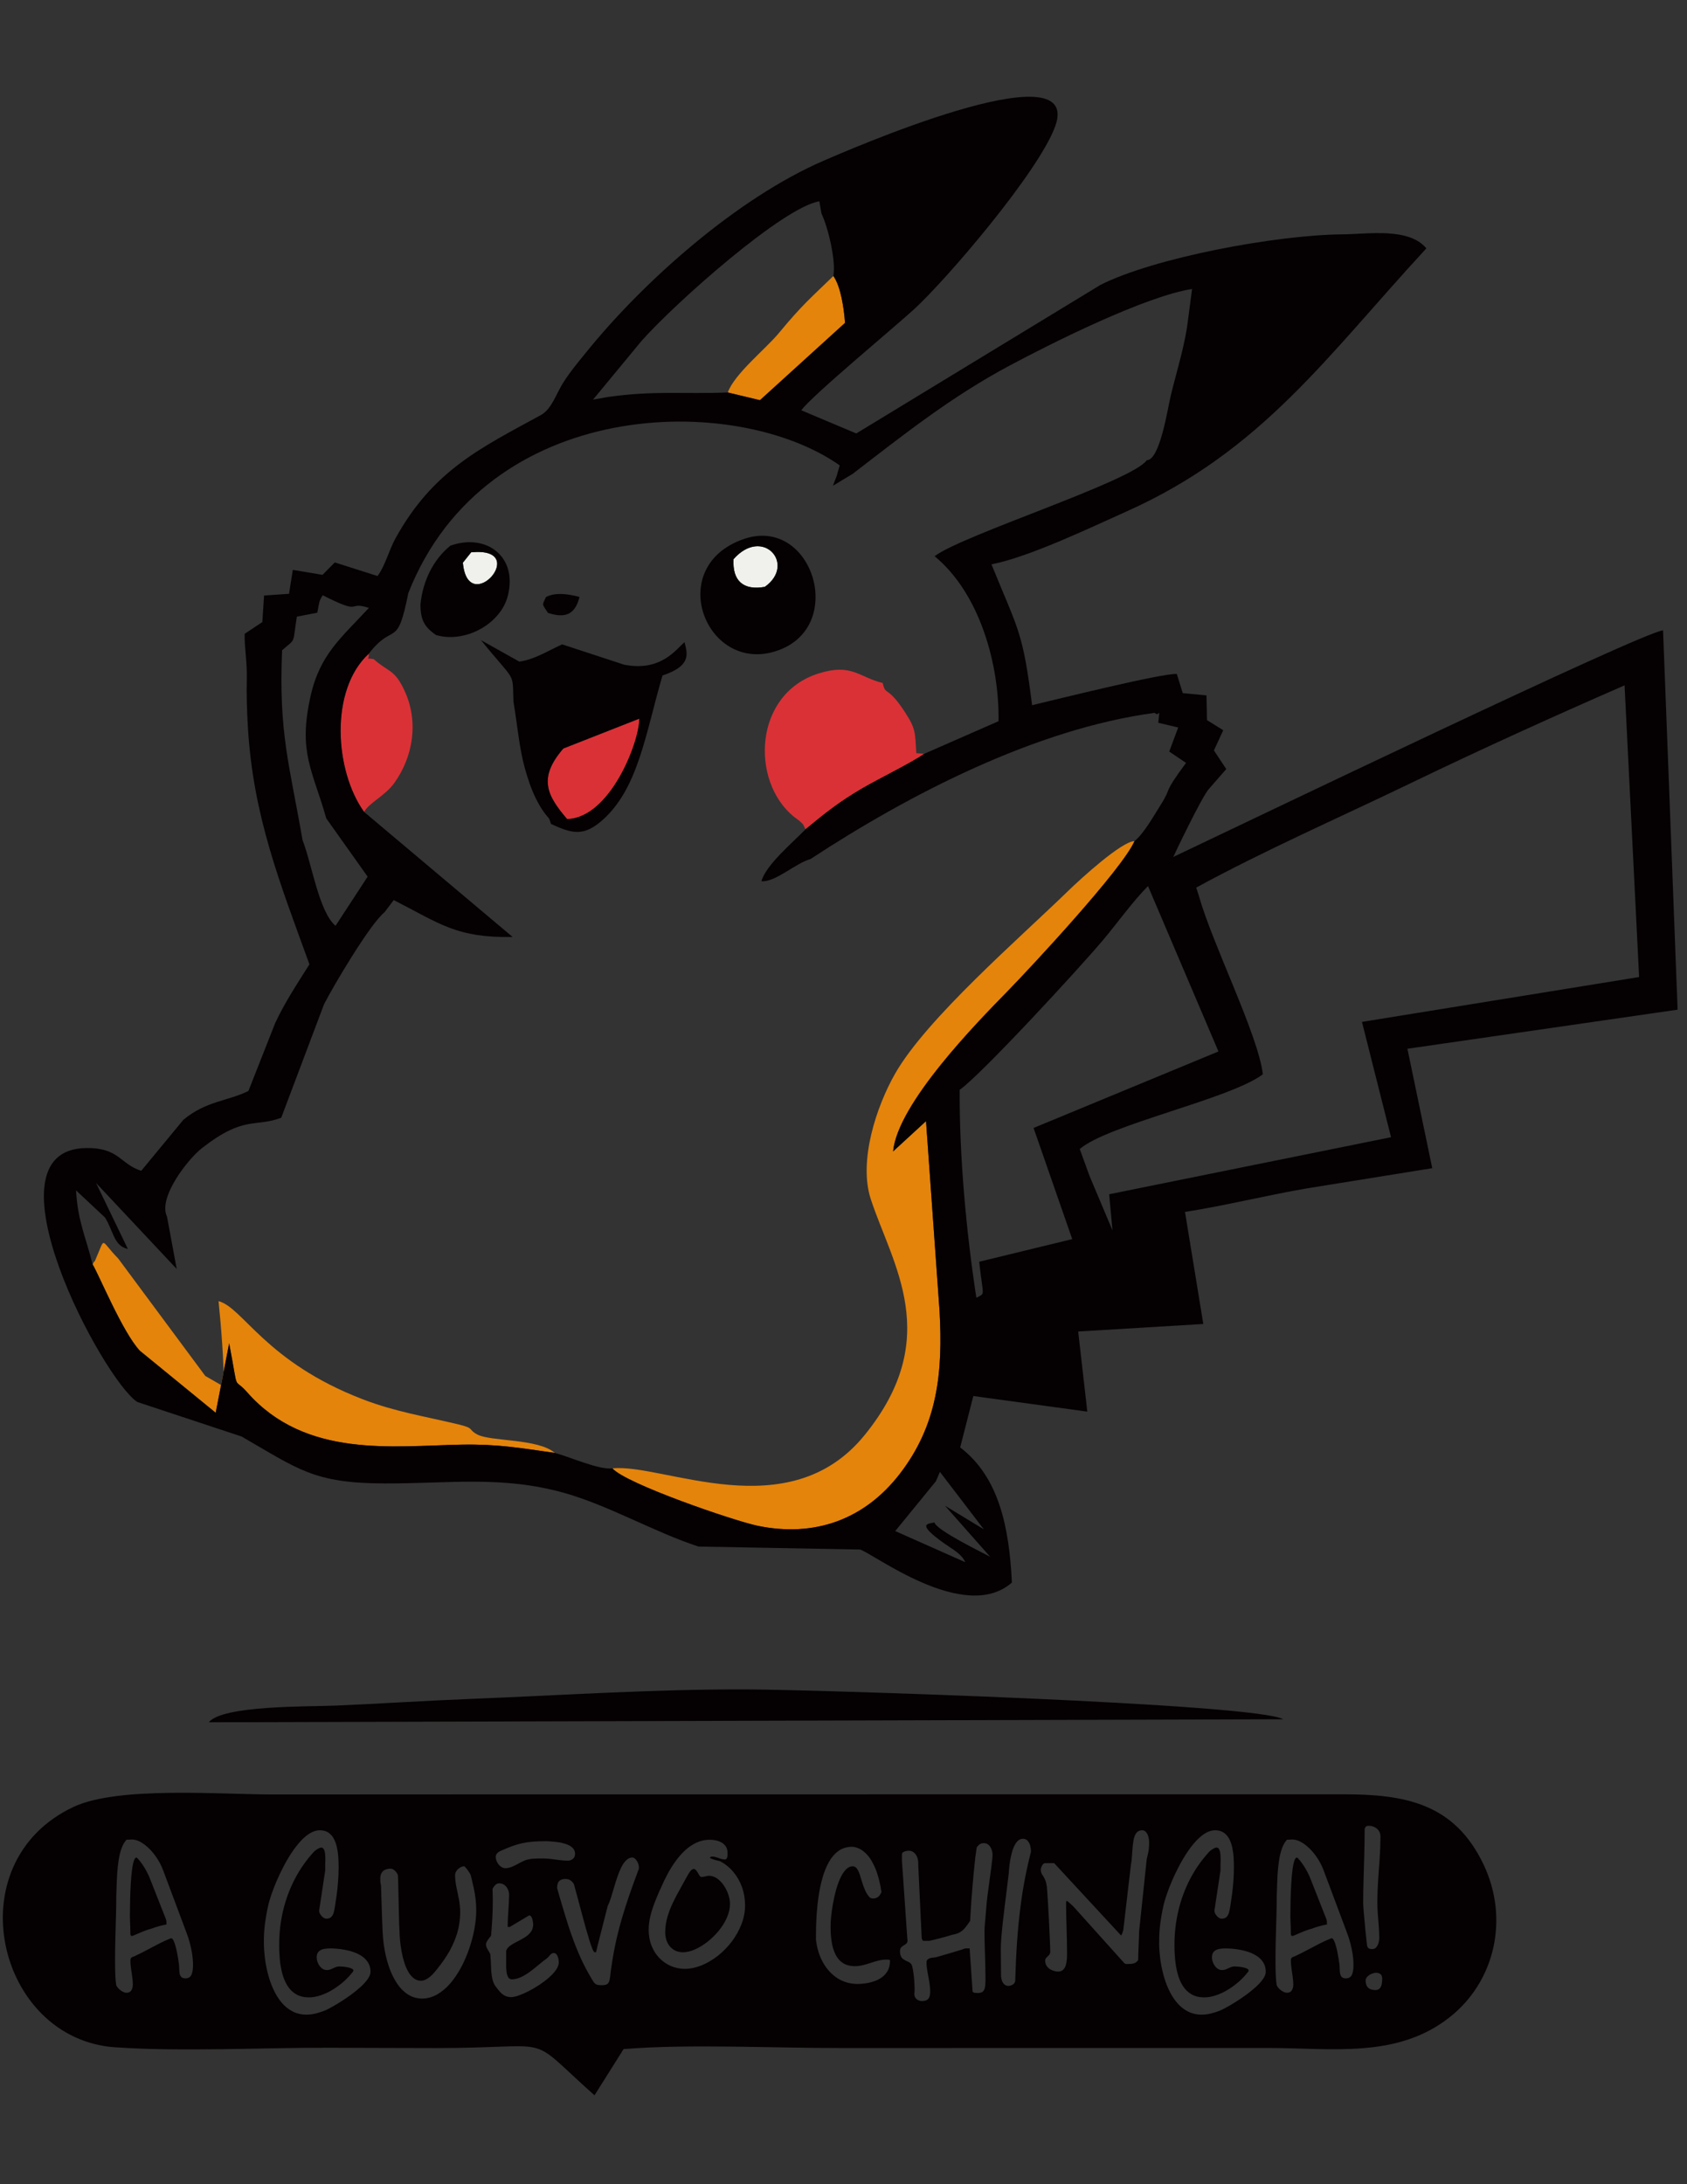 <?xml version="1.0" encoding="UTF-8"?>
<!DOCTYPE svg PUBLIC "-//W3C//DTD SVG 1.1//EN" "http://www.w3.org/Graphics/SVG/1.1/DTD/svg11.dtd">
<!-- Creator: CorelDRAW -->
<svg xmlns="http://www.w3.org/2000/svg" xml:space="preserve" width="215.9mm" height="279.4mm" style="shape-rendering:geometricPrecision; text-rendering:geometricPrecision; image-rendering:optimizeQuality; fill-rule:evenodd; clip-rule:evenodd"
viewBox="0 0 215.9 279.4"
 xmlns:xlink="http://www.w3.org/1999/xlink">
 <rect x="0" y="0" width="215.9" height="279.4" fill="#333333" stroke="none"/>
 <defs>
  <style type="text/css">
   <![CDATA[
    .fil3 {fill:#050102}
    .fil2 {fill:#DA3136}
    .fil1 {fill:#E4840B}
    .fil0 {fill:#F0F1EC}
   ]]>
  </style>
 </defs>
 <g id="Capa_x0020_1">
  <path id="_390564512" class="fil0" d="M93.878 71.527c-0.17,2.775 1.258,4.036 4.007,3.541 4.053,-2.885 -0.269,-7.773 -4.007,-3.541z"/>
  <path id="_602346008" class="fil0" d="M59.237 71.98c0.656,7.196 8.828,-2.081 1.063,-1.329l-1.063 1.329z"/>
  <path id="_394061264" class="fil1" d="M78.373 187.833c1.69,1.961 15.571,6.725 18.61,7.351 7.238,1.492 13.635,-0.769 18.18,-6.661 4.817,-6.245 5.527,-12.956 5.077,-20.844l-1.73 -24.262 -4.214 3.871c0.591,-6.135 10.689,-16.438 14.602,-20.438 3.141,-3.212 14.823,-15.781 16.291,-19.256 -1.641,0.031 -6.875,4.804 -8.483,6.367 -6.211,6.037 -18.132,16.339 -22.149,23.374 -2.403,4.209 -4.714,11.193 -3.112,16.07 2.752,8.378 9.349,17.695 -0.799,30.178 -9.738,11.978 -25.834,3.557 -32.272,4.252z"/>
  <path id="_394049648" class="fil1" d="M11.85 161.748c0.809,1.306 3.828,8.674 6.051,11.046l9.701 7.929 1.724 -8.888c1.282,6.751 0.416,4.123 2.306,6.27 7.475,8.492 18.696,6.846 27.456,6.694 4.66,-0.081 7.457,0.425 11.923,1.061 -2.119,-1.865 -8.257,-1.446 -9.937,-2.365 -1.26,-0.689 -0.26,-0.774 -2.441,-1.296 -4.209,-1.008 -8.049,-1.607 -12.161,-3.185 -12.49,-4.792 -15.357,-11.746 -18.502,-12.573 0.326,3.216 0.699,7.744 0.659,10.926l-2.359 -1.359 -11.142 -15.019c-2.351,-2.386 -1.581,-2.901 -2.863,0.038 -0.042,0.096 -0.164,0.423 -0.197,0.358 -0.034,-0.068 -0.136,0.249 -0.219,0.363z"/>
  <path id="_394831680" class="fil1" d="M93.139 50.205l4.12 0.988 10.887 -9.89c-0.138,-1.877 -0.536,-4.637 -1.49,-5.999 -2.83,2.737 -4.062,3.766 -6.941,7.258 -1.707,2.07 -5.713,5.245 -6.575,7.644z"/>
  <path id="_394050920" class="fil2" d="M103.086 106.083c2.485,-2.058 4.332,-3.529 7.251,-5.233 2.165,-1.263 6.31,-3.275 7.936,-4.422l-1.007 -0.087c-0.165,-2.658 -0.038,-3.087 -1.487,-5.297 -2.293,-3.496 -2.42,-1.93 -2.813,-3.677 -3.063,-0.748 -3.957,-2.553 -8.193,-1.224 -8.32,2.609 -8.757,13.748 -3.204,18.307 0.083,0.068 0.684,0.503 0.705,0.523 0.717,0.695 0.333,0.174 0.812,1.11z"/>
  <path id="_394815024" class="fil2" d="M46.595 103.869c0.62,-1.174 2.661,-2.045 3.848,-3.687 2.45,-3.39 3.149,-7.878 1.346,-11.792 -1.296,-2.812 -2.039,-2.363 -3.963,-4.073 -1.219,-0.257 -0.565,0.373 -0.64,-0.69 -5.043,4.652 -4.352,15.002 -0.591,20.241z"/>
  <path id="_394831512" class="fil2" d="M72.574 104.772c5.483,-0.126 9.252,-9.819 9.241,-12.843l-9.716 3.818c-3.332,3.838 -2.027,6.075 0.475,9.025z"/>
  <path id="_389379856" class="fil3" d="M79.805 262.116c8.501,-0.684 19.038,-0.116 27.758,-0.136l54.688 -0.005c8.164,-0.013 16.514,1.398 23.27,-3.928 5.898,-4.65 7.571,-12.691 4.38,-19.462 -3.747,-7.951 -10.141,-9.073 -18.12,-9.059l-109.376 0.008c-9.114,0.009 -18.229,0.003 -27.344,0.013 -6.822,0.007 -19.927,-1.096 -25.65,1.591 -15.171,7.123 -9.814,29.723 5.34,30.751 8.582,0.582 18.605,0.036 27.352,0.057 4.557,0.011 9.116,0.036 13.672,0.04 15.934,0.015 11.166,-2.09 20.308,6.043l3.721 -5.911zm-64.925 -8.142c0.099,0.177 0.218,0.338 0.369,0.478 0.151,0.14 0.306,0.249 0.478,0.333 0.171,0.083 0.332,0.125 0.493,0.125 0.281,-0.01 0.478,-0.114 0.603,-0.322 0.119,-0.208 0.182,-0.462 0.177,-0.769 -0.005,-0.332 -0.031,-0.665 -0.083,-0.992 -0.047,-0.332 -0.099,-0.665 -0.145,-1.008 -0.052,-0.338 -0.078,-0.691 -0.083,-1.054 0.005,-0.15 0.036,-0.26 0.099,-0.317 0.062,-0.062 0.14,-0.109 0.229,-0.135 0.094,-0.026 0.177,-0.062 0.265,-0.109 0.556,-0.26 1.075,-0.519 1.564,-0.784 0.488,-0.26 0.977,-0.519 1.465,-0.769 0.494,-0.255 1.018,-0.493 1.584,-0.722 0.104,0.005 0.208,0.099 0.296,0.275 0.093,0.176 0.182,0.405 0.255,0.68 0.078,0.276 0.15,0.566 0.208,0.868 0.062,0.306 0.109,0.587 0.151,0.847 0.041,0.26 0.067,0.457 0.088,0.603 0.026,0.208 0.042,0.416 0.041,0.634 0.005,0.218 0.021,0.421 0.052,0.603 0.031,0.187 0.104,0.338 0.213,0.457 0.114,0.115 0.291,0.172 0.535,0.177 0.379,-0.005 0.639,-0.166 0.774,-0.478 0.135,-0.317 0.203,-0.748 0.192,-1.299 -0,-0.452 -0.042,-0.914 -0.114,-1.392 -0.078,-0.483 -0.182,-0.961 -0.312,-1.434 -0.13,-0.473 -0.28,-0.919 -0.447,-1.351l-2.93 -7.823c-0.213,-0.571 -0.483,-1.101 -0.8,-1.585 -0.317,-0.483 -0.66,-0.904 -1.028,-1.262 -0.374,-0.358 -0.743,-0.639 -1.117,-0.842 -0.374,-0.197 -0.722,-0.296 -1.044,-0.301 -0.088,0 -0.203,0.005 -0.348,0.016 -0.145,0.01 -0.265,0.015 -0.369,0.015 -0.265,0.286 -0.478,0.66 -0.644,1.122 -0.161,0.457 -0.286,0.966 -0.369,1.517 -0.083,0.556 -0.145,1.117 -0.182,1.683 -0.036,0.566 -0.057,1.107 -0.073,1.61 -0.01,0.504 -0.026,0.935 -0.042,1.299 0,0.712 -0.01,1.387 -0.026,2.026 -0.016,0.644 -0.031,1.278 -0.052,1.906 -0.021,0.628 -0.036,1.278 -0.052,1.953 -0.016,0.675 -0.026,1.403 -0.026,2.187 0,0.348 0,0.717 0.005,1.107 0.005,0.39 0.021,0.779 0.042,1.163 0.021,0.384 0.057,0.738 0.109,1.065zm1.808 -6.514c0,-0.286 -0.005,-0.582 -0.016,-0.883 -0.011,-0.301 -0.021,-0.582 -0.031,-0.841 -0.01,-0.26 -0.015,-0.462 -0.015,-0.613 0,-0.68 0.01,-1.382 0.026,-2.109 0.016,-0.722 0.047,-1.418 0.088,-2.088 0.036,-0.665 0.093,-1.262 0.161,-1.782 0.068,-0.519 0.156,-0.914 0.26,-1.19 0.104,-0.275 0.223,-0.379 0.369,-0.312 0.229,0.234 0.457,0.509 0.675,0.826 0.218,0.317 0.416,0.644 0.592,0.987 0.182,0.348 0.333,0.675 0.447,0.992l1.964 4.987c0.057,0.145 0.088,0.27 0.094,0.374 0.005,0.099 0.005,0.224 0,0.374 -0.296,0.047 -0.613,0.114 -0.94,0.208 -0.333,0.088 -0.66,0.197 -0.992,0.322 -0.229,0.057 -0.478,0.135 -0.748,0.239 -0.27,0.099 -0.525,0.203 -0.774,0.312 -0.249,0.104 -0.457,0.197 -0.629,0.27 -0.171,0.073 -0.275,0.109 -0.312,0.114 -0.036,0.005 -0.072,-0.005 -0.119,-0.026 -0.047,-0.016 -0.078,-0.073 -0.099,-0.161zm17.08 1.091c0.005,0.613 0.052,1.262 0.135,1.943 0.088,0.686 0.218,1.371 0.4,2.052 0.177,0.686 0.41,1.335 0.696,1.953 0.286,0.618 0.628,1.169 1.028,1.652 0.4,0.478 0.868,0.862 1.397,1.138 0.53,0.281 1.127,0.421 1.797,0.426 0.41,-0.005 0.826,-0.057 1.247,-0.166 0.426,-0.109 0.842,-0.249 1.247,-0.426 0.182,-0.078 0.447,-0.218 0.789,-0.41 0.343,-0.187 0.733,-0.421 1.158,-0.691 0.431,-0.27 0.862,-0.572 1.299,-0.888 0.442,-0.322 0.842,-0.654 1.215,-0.992 0.369,-0.338 0.665,-0.67 0.894,-0.997 0.224,-0.327 0.343,-0.634 0.348,-0.914 -0.005,-0.447 -0.104,-0.831 -0.296,-1.153 -0.192,-0.322 -0.447,-0.592 -0.763,-0.816 -0.322,-0.218 -0.67,-0.395 -1.055,-0.535 -0.379,-0.135 -0.764,-0.239 -1.148,-0.307 -0.379,-0.073 -0.738,-0.119 -1.06,-0.145 -0.322,-0.026 -0.587,-0.036 -0.79,-0.036 -0.275,-0.005 -0.551,0.016 -0.821,0.062 -0.27,0.047 -0.493,0.151 -0.675,0.312 -0.182,0.161 -0.276,0.41 -0.281,0.748 0,0.265 0.062,0.525 0.172,0.774 0.114,0.249 0.265,0.457 0.457,0.624 0.192,0.161 0.41,0.249 0.649,0.254 0.208,-0.005 0.395,-0.047 0.566,-0.119 0.171,-0.078 0.343,-0.151 0.509,-0.229 0.171,-0.073 0.348,-0.114 0.545,-0.119 0.104,0 0.26,0.011 0.473,0.026 0.208,0.021 0.426,0.052 0.649,0.099 0.223,0.047 0.4,0.109 0.535,0.192 0.135,0.078 0.171,0.182 0.119,0.306 -0.338,0.447 -0.732,0.873 -1.174,1.273 -0.447,0.395 -0.925,0.753 -1.429,1.06 -0.504,0.312 -1.023,0.556 -1.543,0.732 -0.525,0.177 -1.034,0.265 -1.527,0.27 -0.644,-0.005 -1.195,-0.14 -1.642,-0.405 -0.447,-0.265 -0.81,-0.623 -1.096,-1.075 -0.286,-0.457 -0.504,-0.972 -0.66,-1.548 -0.156,-0.577 -0.26,-1.184 -0.322,-1.818 -0.057,-0.634 -0.088,-1.262 -0.083,-1.886 0,-1.512 0.171,-2.977 0.509,-4.395 0.338,-1.418 0.836,-2.758 1.496,-4.021 0.655,-1.262 1.465,-2.415 2.421,-3.459 0.078,-0.078 0.171,-0.156 0.286,-0.244 0.114,-0.083 0.234,-0.156 0.353,-0.218 0.125,-0.062 0.229,-0.093 0.327,-0.099 0.161,0.01 0.281,0.104 0.353,0.286 0.078,0.182 0.125,0.4 0.14,0.654 0.021,0.26 0.026,0.509 0.021,0.743 -0.011,0.234 -0.016,0.41 -0.016,0.53l0 0.717 -0.748 4.955c0,0.005 -0.005,0.026 -0.016,0.068 -0.01,0.047 -0.016,0.083 -0.016,0.119 0.005,0.161 0.057,0.317 0.151,0.473 0.099,0.156 0.218,0.291 0.364,0.395 0.14,0.104 0.281,0.156 0.421,0.161 0.275,-0.005 0.488,-0.083 0.628,-0.229 0.146,-0.151 0.249,-0.343 0.312,-0.582 0.062,-0.234 0.114,-0.483 0.151,-0.748 0.083,-0.525 0.161,-1.055 0.234,-1.585 0.067,-0.53 0.125,-1.08 0.166,-1.652 0.047,-0.566 0.068,-1.174 0.068,-1.813 0,-0.385 -0.011,-0.79 -0.036,-1.221 -0.026,-0.426 -0.083,-0.847 -0.172,-1.257 -0.088,-0.41 -0.218,-0.784 -0.389,-1.117 -0.177,-0.338 -0.41,-0.603 -0.701,-0.805 -0.296,-0.197 -0.66,-0.301 -1.101,-0.306 -0.431,0.005 -0.852,0.135 -1.278,0.395 -0.421,0.255 -0.831,0.608 -1.231,1.049 -0.4,0.442 -0.784,0.94 -1.148,1.501 -0.369,0.556 -0.706,1.143 -1.023,1.756 -0.317,0.608 -0.603,1.21 -0.857,1.802 -0.255,0.597 -0.468,1.148 -0.644,1.662 -0.177,0.509 -0.306,0.945 -0.395,1.309 -0.192,0.81 -0.338,1.636 -0.447,2.467 -0.109,0.831 -0.156,1.662 -0.145,2.488zm14.992 -7.356c0.005,0.156 0.01,0.39 0.021,0.701 0.01,0.312 0.021,0.67 0.036,1.075 0.01,0.405 0.026,0.826 0.041,1.262 0.016,0.436 0.026,0.857 0.042,1.262 0.016,0.405 0.031,0.764 0.042,1.075 0.016,0.312 0.026,0.545 0.036,0.701 0.036,0.743 0.125,1.506 0.27,2.286 0.145,0.779 0.348,1.532 0.608,2.254 0.265,0.722 0.592,1.377 0.982,1.953 0.39,0.577 0.847,1.034 1.377,1.371 0.53,0.338 1.133,0.514 1.813,0.519 0.68,-0.005 1.325,-0.187 1.932,-0.535 0.603,-0.348 1.164,-0.821 1.678,-1.418 0.514,-0.603 0.971,-1.288 1.382,-2.052 0.405,-0.764 0.753,-1.569 1.039,-2.416 0.291,-0.841 0.509,-1.678 0.66,-2.509 0.15,-0.836 0.229,-1.621 0.229,-2.353 0,-0.525 -0.031,-1.018 -0.088,-1.486 -0.057,-0.468 -0.135,-0.94 -0.239,-1.413 -0.104,-0.473 -0.224,-0.982 -0.358,-1.527 -0.005,-0.057 -0.052,-0.171 -0.151,-0.327 -0.094,-0.161 -0.203,-0.327 -0.333,-0.499 -0.13,-0.166 -0.249,-0.301 -0.358,-0.39 -0.182,0.005 -0.363,0.057 -0.54,0.166 -0.182,0.109 -0.333,0.249 -0.457,0.426 -0.119,0.171 -0.182,0.358 -0.187,0.561 0.011,0.504 0.062,1.002 0.172,1.496 0.104,0.493 0.208,1.003 0.312,1.527 0.109,0.525 0.161,1.086 0.171,1.683 -0.01,1.07 -0.166,2.057 -0.473,2.977 -0.306,0.914 -0.712,1.771 -1.216,2.566 -0.509,0.795 -1.065,1.543 -1.678,2.249 -0.145,0.171 -0.312,0.327 -0.488,0.478 -0.182,0.151 -0.374,0.275 -0.571,0.374 -0.197,0.093 -0.395,0.14 -0.592,0.145 -0.353,-0.005 -0.665,-0.114 -0.935,-0.333 -0.275,-0.213 -0.509,-0.499 -0.712,-0.862 -0.203,-0.364 -0.369,-0.769 -0.509,-1.216 -0.135,-0.447 -0.249,-0.909 -0.333,-1.382 -0.083,-0.473 -0.145,-0.925 -0.187,-1.356 -0.042,-0.431 -0.062,-0.815 -0.068,-1.148 -0.016,-0.218 -0.031,-0.535 -0.047,-0.961 -0.01,-0.426 -0.026,-0.909 -0.036,-1.449 -0.016,-0.54 -0.026,-1.086 -0.036,-1.642 -0.01,-0.555 -0.026,-1.07 -0.036,-1.548 -0.011,-0.478 -0.021,-0.868 -0.031,-1.169 -0.01,-0.301 -0.021,-0.462 -0.031,-0.493 -0.099,-0.208 -0.229,-0.39 -0.395,-0.54 -0.161,-0.151 -0.332,-0.234 -0.509,-0.239 -0.234,0 -0.452,0.031 -0.655,0.109 -0.203,0.073 -0.364,0.203 -0.488,0.384 -0.13,0.182 -0.192,0.431 -0.197,0.753 0,0.166 0,0.312 0.01,0.442 0.01,0.13 0.036,0.281 0.083,0.462zm13.994 8.82c0.042,0.545 0.073,1.075 0.088,1.59 0.016,0.514 0.062,0.987 0.145,1.423 0.078,0.441 0.244,0.816 0.483,1.132 0.203,0.27 0.395,0.504 0.577,0.701 0.182,0.192 0.385,0.343 0.603,0.447 0.213,0.109 0.478,0.161 0.784,0.161 0.244,-0.005 0.561,-0.073 0.951,-0.208 0.384,-0.135 0.805,-0.317 1.262,-0.551 0.457,-0.234 0.909,-0.499 1.366,-0.8 0.452,-0.301 0.868,-0.613 1.242,-0.945 0.379,-0.327 0.68,-0.66 0.909,-0.987 0.223,-0.333 0.343,-0.639 0.348,-0.935 0,-0.161 -0.021,-0.338 -0.057,-0.525 -0.042,-0.187 -0.109,-0.343 -0.208,-0.478 -0.094,-0.135 -0.224,-0.208 -0.39,-0.213 -0.125,0.005 -0.234,0.052 -0.333,0.135 -0.099,0.088 -0.192,0.187 -0.281,0.301 -0.094,0.109 -0.187,0.203 -0.291,0.281 -0.281,0.197 -0.592,0.436 -0.935,0.727 -0.343,0.296 -0.712,0.587 -1.096,0.878 -0.384,0.291 -0.779,0.535 -1.19,0.738 -0.41,0.197 -0.821,0.296 -1.236,0.306 -0.213,-0.01 -0.374,-0.109 -0.478,-0.301 -0.104,-0.197 -0.166,-0.436 -0.197,-0.717 -0.031,-0.281 -0.047,-0.55 -0.041,-0.821l-0 -1.808c0.078,-0.244 0.239,-0.457 0.493,-0.639 0.249,-0.182 0.54,-0.353 0.873,-0.519 0.332,-0.161 0.655,-0.343 0.977,-0.535 0.317,-0.192 0.582,-0.421 0.79,-0.686 0.213,-0.27 0.317,-0.598 0.327,-0.987 0,-0.057 -0.011,-0.151 -0.026,-0.27 -0.016,-0.125 -0.042,-0.255 -0.078,-0.39 -0.036,-0.135 -0.088,-0.249 -0.145,-0.343 -0.062,-0.099 -0.135,-0.145 -0.218,-0.151 -0.016,0 -0.036,0 -0.062,0.005 -0.026,0 -0.047,0.01 -0.062,0.026l-2.4 1.434 -0.281 0c0.01,-0.701 0.042,-1.397 0.093,-2.083 0.057,-0.686 0.088,-1.361 0.094,-2.031 0,-0.254 -0.057,-0.493 -0.166,-0.712 -0.104,-0.223 -0.249,-0.4 -0.436,-0.54 -0.187,-0.135 -0.405,-0.208 -0.644,-0.213 -0.197,0.005 -0.364,0.068 -0.494,0.192 -0.135,0.125 -0.26,0.286 -0.379,0.493 0,0.249 0.005,0.499 0.016,0.748 0.011,0.249 0.016,0.499 0.016,0.748 0,0.764 -0.021,1.527 -0.062,2.28 -0.042,0.758 -0.093,1.506 -0.156,2.239 -0.036,0.057 -0.109,0.145 -0.213,0.27 -0.104,0.125 -0.198,0.265 -0.291,0.415 -0.094,0.151 -0.146,0.296 -0.151,0.436 0.005,0.156 0.042,0.301 0.109,0.442 0.073,0.14 0.151,0.28 0.239,0.415 0.083,0.135 0.156,0.275 0.213,0.421zm0.686 -12.467c0.015,0.244 0.078,0.473 0.197,0.691 0.12,0.218 0.27,0.395 0.457,0.53 0.182,0.14 0.379,0.208 0.592,0.213 0.281,-0.005 0.572,-0.078 0.873,-0.203 0.296,-0.13 0.587,-0.275 0.873,-0.436 0.291,-0.156 0.561,-0.291 0.81,-0.39 0.332,-0.104 0.675,-0.166 1.034,-0.192 0.358,-0.021 0.707,-0.031 1.054,-0.026l0.218 0c0.343,0.005 0.691,0.026 1.039,0.073 0.348,0.046 0.696,0.088 1.049,0.135 0.353,0.047 0.706,0.068 1.06,0.073 0.151,0 0.291,-0.036 0.426,-0.104 0.14,-0.068 0.255,-0.161 0.343,-0.291 0.088,-0.13 0.13,-0.291 0.135,-0.478 -0.01,-0.322 -0.119,-0.582 -0.338,-0.784 -0.218,-0.203 -0.488,-0.358 -0.821,-0.468 -0.327,-0.109 -0.67,-0.192 -1.018,-0.239 -0.348,-0.047 -0.654,-0.078 -0.924,-0.093 -0.27,-0.016 -0.452,-0.026 -0.545,-0.036 -0.654,0 -1.236,0.021 -1.735,0.057 -0.504,0.042 -0.966,0.109 -1.397,0.203 -0.431,0.094 -0.862,0.224 -1.304,0.384 -0.436,0.161 -0.925,0.364 -1.455,0.603 -0.161,0.062 -0.306,0.156 -0.426,0.286 -0.125,0.125 -0.192,0.291 -0.197,0.494zm7.854 3.958l0.281 0.997c0.379,1.309 0.764,2.577 1.153,3.802 0.395,1.226 0.836,2.416 1.33,3.574 0.494,1.164 1.075,2.296 1.756,3.408 0.119,0.213 0.239,0.369 0.353,0.462 0.114,0.093 0.239,0.145 0.385,0.166 0.145,0.021 0.327,0.031 0.54,0.026 0.26,0 0.457,-0.042 0.592,-0.125 0.13,-0.083 0.229,-0.208 0.281,-0.369 0.052,-0.161 0.093,-0.364 0.119,-0.597 0.021,-0.234 0.057,-0.504 0.099,-0.81 0.104,-0.769 0.223,-1.517 0.358,-2.249 0.13,-0.733 0.286,-1.47 0.468,-2.218 0.177,-0.748 0.39,-1.532 0.634,-2.353 0.244,-0.821 0.525,-1.709 0.847,-2.655 0.327,-0.945 0.701,-1.984 1.122,-3.117l0 -0.031c0.062,-0.12 0.104,-0.213 0.125,-0.281 0.021,-0.073 0.031,-0.166 0.031,-0.281 0,-0.161 -0.042,-0.338 -0.12,-0.53 -0.078,-0.192 -0.182,-0.358 -0.312,-0.498 -0.125,-0.141 -0.265,-0.213 -0.41,-0.218 -0.296,0.005 -0.561,0.125 -0.795,0.364 -0.239,0.234 -0.447,0.545 -0.639,0.93 -0.187,0.389 -0.358,0.815 -0.514,1.278 -0.156,0.462 -0.301,0.925 -0.431,1.392 -0.135,0.462 -0.265,0.888 -0.39,1.273 -0.125,0.39 -0.249,0.701 -0.379,0.935 -0.047,0.187 -0.119,0.483 -0.223,0.878 -0.099,0.4 -0.213,0.847 -0.343,1.345 -0.13,0.504 -0.26,1.003 -0.384,1.506 -0.13,0.499 -0.239,0.946 -0.338,1.345 -0.099,0.395 -0.166,0.691 -0.208,0.878l-0.187 0c-0.068,-0.005 -0.161,-0.145 -0.27,-0.41 -0.114,-0.27 -0.244,-0.639 -0.39,-1.107 -0.145,-0.462 -0.301,-0.992 -0.468,-1.584 -0.166,-0.592 -0.332,-1.216 -0.509,-1.865 -0.176,-0.655 -0.348,-1.304 -0.519,-1.948 -0.171,-0.639 -0.338,-1.247 -0.493,-1.813 -0.14,-0.218 -0.296,-0.385 -0.473,-0.493 -0.182,-0.109 -0.384,-0.161 -0.618,-0.161 -0.301,-0.01 -0.556,0.073 -0.753,0.239 -0.198,0.166 -0.301,0.473 -0.307,0.914zm11.719 5.361c0.005,0.748 0.13,1.429 0.374,2.042 0.244,0.608 0.582,1.132 1.008,1.574 0.431,0.436 0.919,0.774 1.47,1.013 0.556,0.234 1.143,0.353 1.761,0.358 0.722,-0.005 1.449,-0.156 2.182,-0.457 0.727,-0.296 1.423,-0.712 2.088,-1.236 0.66,-0.525 1.252,-1.132 1.771,-1.823 0.519,-0.686 0.93,-1.418 1.226,-2.202 0.301,-0.779 0.457,-1.574 0.462,-2.384 -0.005,-0.836 -0.135,-1.621 -0.395,-2.348 -0.26,-0.732 -0.634,-1.382 -1.112,-1.953 -0.478,-0.566 -1.044,-1.023 -1.704,-1.371 -0.042,-0.011 -0.13,-0.026 -0.26,-0.062 -0.13,-0.031 -0.275,-0.068 -0.431,-0.114 -0.156,-0.047 -0.291,-0.093 -0.41,-0.145 -0.119,-0.047 -0.187,-0.099 -0.208,-0.145 0.057,-0.047 0.114,-0.078 0.161,-0.099 0.047,-0.016 0.109,-0.026 0.182,-0.026 0.177,0.005 0.348,0.036 0.525,0.099 0.172,0.057 0.343,0.119 0.519,0.177 0.177,0.062 0.358,0.093 0.545,0.099 0.114,-0.005 0.192,-0.052 0.239,-0.14 0.052,-0.088 0.083,-0.192 0.093,-0.312 0.011,-0.119 0.011,-0.229 0.011,-0.327l0 -0.062c-0.005,-0.333 -0.078,-0.608 -0.223,-0.826 -0.145,-0.223 -0.338,-0.395 -0.566,-0.52 -0.234,-0.125 -0.483,-0.213 -0.748,-0.265 -0.265,-0.052 -0.525,-0.073 -0.769,-0.073 -0.592,0.005 -1.148,0.13 -1.668,0.369 -0.519,0.239 -1.008,0.566 -1.454,0.982 -0.447,0.415 -0.862,0.883 -1.236,1.408 -0.379,0.525 -0.722,1.075 -1.028,1.652 -0.306,0.572 -0.577,1.138 -0.816,1.699l-0.218 0.468c-0.223,0.499 -0.436,1.023 -0.644,1.569 -0.208,0.545 -0.384,1.101 -0.519,1.673 -0.135,0.571 -0.203,1.143 -0.208,1.714zm2.119 0.281c0.005,-0.654 0.099,-1.299 0.286,-1.932 0.182,-0.634 0.421,-1.252 0.712,-1.854 0.291,-0.603 0.597,-1.19 0.925,-1.761 0.322,-0.571 0.628,-1.122 0.914,-1.652 0.218,-0.405 0.405,-0.66 0.561,-0.774 0.156,-0.114 0.291,-0.135 0.405,-0.062 0.109,0.078 0.213,0.192 0.306,0.343 0.088,0.156 0.177,0.301 0.26,0.436 0.083,0.135 0.176,0.203 0.275,0.213 0.156,-0.005 0.312,-0.031 0.473,-0.078 0.156,-0.047 0.322,-0.073 0.493,-0.078 0.369,0.005 0.717,0.125 1.039,0.348 0.322,0.229 0.603,0.525 0.852,0.888 0.244,0.364 0.436,0.753 0.577,1.169 0.14,0.421 0.213,0.821 0.213,1.21 -0.005,0.577 -0.14,1.159 -0.4,1.745 -0.255,0.582 -0.603,1.138 -1.034,1.667 -0.436,0.525 -0.914,0.997 -1.439,1.413 -0.53,0.41 -1.065,0.738 -1.605,0.977 -0.545,0.244 -1.06,0.364 -1.538,0.369 -0.462,-0.005 -0.857,-0.114 -1.2,-0.332 -0.338,-0.218 -0.603,-0.519 -0.79,-0.904 -0.187,-0.39 -0.281,-0.836 -0.286,-1.351zm19.293 0.966c0.13,1.127 0.442,2.119 0.925,2.966 0.483,0.847 1.101,1.512 1.849,1.984 0.753,0.473 1.595,0.717 2.525,0.722 0.306,0 0.644,-0.021 1.013,-0.073 0.374,-0.052 0.748,-0.14 1.122,-0.265 0.374,-0.124 0.717,-0.301 1.029,-0.53 0.312,-0.229 0.561,-0.519 0.748,-0.873 0.182,-0.353 0.27,-0.779 0.265,-1.283 -0.005,-0.031 -0.036,-0.052 -0.093,-0.067 -0.062,-0.01 -0.13,-0.021 -0.208,-0.021 -0.078,-0.005 -0.14,-0.005 -0.197,-0.005 -0.332,0.005 -0.665,0.047 -0.992,0.13 -0.327,0.083 -0.655,0.182 -0.977,0.291 -0.327,0.109 -0.659,0.208 -0.992,0.291 -0.338,0.083 -0.681,0.125 -1.029,0.13 -0.634,-0.005 -1.158,-0.145 -1.563,-0.421 -0.41,-0.275 -0.727,-0.654 -0.951,-1.132 -0.229,-0.473 -0.385,-1.018 -0.473,-1.631 -0.093,-0.608 -0.135,-1.252 -0.13,-1.927 0,-0.333 0.026,-0.753 0.073,-1.252 0.052,-0.499 0.125,-1.034 0.229,-1.61 0.099,-0.572 0.229,-1.143 0.379,-1.709 0.156,-0.561 0.338,-1.081 0.545,-1.543 0.213,-0.467 0.452,-0.841 0.717,-1.122 0.27,-0.281 0.566,-0.426 0.893,-0.431 0.213,0.005 0.39,0.104 0.53,0.291 0.135,0.187 0.255,0.431 0.358,0.733 0.099,0.306 0.203,0.634 0.306,0.992 0.104,0.353 0.234,0.701 0.384,1.039 0.145,0.343 0.338,0.644 0.571,0.904 0.099,0.093 0.229,0.145 0.385,0.156 0.161,0.015 0.322,-0.01 0.488,-0.073 0.161,-0.068 0.296,-0.166 0.405,-0.301 0.052,-0.073 0.104,-0.156 0.161,-0.26 0.052,-0.099 0.083,-0.171 0.088,-0.208 -0.192,-1.221 -0.452,-2.218 -0.774,-2.977 -0.322,-0.764 -0.67,-1.351 -1.044,-1.756 -0.374,-0.4 -0.738,-0.681 -1.086,-0.826 -0.353,-0.145 -0.649,-0.218 -0.899,-0.208 -0.66,0.01 -1.231,0.192 -1.714,0.545 -0.483,0.353 -0.894,0.831 -1.226,1.434 -0.332,0.598 -0.603,1.273 -0.81,2.015 -0.213,0.748 -0.374,1.517 -0.488,2.301 -0.12,0.79 -0.197,1.553 -0.249,2.286 -0.047,0.733 -0.073,1.382 -0.083,1.958 -0.01,0.577 -0.01,1.018 -0.01,1.335zm12.592 7.013c0.015,0.187 0.068,0.343 0.166,0.468 0.099,0.125 0.213,0.218 0.353,0.281 0.14,0.062 0.275,0.093 0.416,0.093 0.4,0.005 0.686,-0.088 0.852,-0.281 0.166,-0.192 0.244,-0.504 0.239,-0.935 -0.005,-0.436 -0.047,-0.862 -0.119,-1.283 -0.078,-0.415 -0.151,-0.831 -0.229,-1.236 -0.073,-0.41 -0.114,-0.816 -0.119,-1.221 0.005,-0.161 0.052,-0.28 0.145,-0.364 0.093,-0.083 0.213,-0.14 0.348,-0.176 0.14,-0.031 0.275,-0.052 0.416,-0.062 0.135,-0.016 0.249,-0.031 0.338,-0.052 0.109,-0.031 0.291,-0.083 0.535,-0.156 0.244,-0.073 0.525,-0.15 0.836,-0.244 0.317,-0.094 0.629,-0.182 0.94,-0.275 0.317,-0.099 0.597,-0.182 0.847,-0.26 0.249,-0.078 0.431,-0.14 0.551,-0.187l0.561 0 0.374 5.486c0.015,0.073 0.062,0.125 0.14,0.156 0.078,0.031 0.166,0.047 0.26,0.052 0.093,0.01 0.166,0.01 0.223,0.01l0.031 0c0.265,0.005 0.473,-0.047 0.618,-0.145 0.145,-0.104 0.244,-0.281 0.301,-0.53 0.052,-0.249 0.083,-0.597 0.078,-1.039 0,-0.691 -0.01,-1.413 -0.031,-2.161 -0.021,-0.743 -0.042,-1.47 -0.062,-2.182 -0.021,-0.712 -0.031,-1.366 -0.031,-1.953 0,-0.073 0.01,-0.218 0.021,-0.426 0.015,-0.213 0.036,-0.457 0.062,-0.748 0.021,-0.286 0.047,-0.582 0.073,-0.883 0.026,-0.306 0.047,-0.587 0.073,-0.847 0.021,-0.255 0.042,-0.462 0.052,-0.618 0.01,-0.166 0.036,-0.41 0.078,-0.727 0.042,-0.317 0.088,-0.68 0.145,-1.086 0.057,-0.41 0.114,-0.831 0.171,-1.267 0.062,-0.436 0.119,-0.862 0.172,-1.268 0.057,-0.405 0.099,-0.764 0.13,-1.081 0.036,-0.312 0.052,-0.55 0.052,-0.712 0,-0.244 -0.047,-0.478 -0.13,-0.707 -0.088,-0.229 -0.213,-0.415 -0.374,-0.561 -0.161,-0.145 -0.358,-0.223 -0.587,-0.229 -0.213,0 -0.39,0.042 -0.525,0.13 -0.14,0.088 -0.275,0.229 -0.41,0.431 -0.057,0.343 -0.114,0.764 -0.177,1.257 -0.057,0.493 -0.114,1.034 -0.171,1.621 -0.057,0.582 -0.114,1.184 -0.166,1.802 -0.052,0.613 -0.099,1.216 -0.145,1.802 -0.042,0.592 -0.078,1.132 -0.109,1.631 -0.031,0.499 -0.057,0.919 -0.073,1.268l-0.125 0.187c-0.182,0.27 -0.364,0.514 -0.545,0.733 -0.182,0.213 -0.395,0.395 -0.644,0.54 -0.255,0.151 -0.571,0.255 -0.961,0.317 -0.203,0.062 -0.462,0.14 -0.774,0.229 -0.312,0.083 -0.629,0.172 -0.951,0.255 -0.322,0.083 -0.598,0.156 -0.831,0.208 -0.229,0.057 -0.364,0.088 -0.405,0.088l-0.779 0c-0.021,-0.005 -0.057,-0.052 -0.104,-0.135 -0.052,-0.088 -0.078,-0.187 -0.083,-0.301l-0.436 -9.226 0 -0.249c0,-0.286 -0.047,-0.55 -0.14,-0.795 -0.094,-0.244 -0.234,-0.442 -0.416,-0.592 -0.177,-0.15 -0.4,-0.228 -0.66,-0.234 -0.068,0 -0.172,0.01 -0.312,0.036 -0.135,0.026 -0.26,0.073 -0.374,0.135 -0.119,0.062 -0.182,0.151 -0.187,0.265l0 0.873 0.686 9.911c0,0.031 0.005,0.078 0.015,0.13 0.01,0.052 0.015,0.104 0.015,0.151 -0.005,0.166 -0.057,0.291 -0.151,0.379 -0.093,0.088 -0.208,0.166 -0.333,0.234 -0.125,0.068 -0.239,0.151 -0.333,0.26 -0.093,0.104 -0.145,0.26 -0.15,0.467 0.005,0.301 0.052,0.535 0.14,0.701 0.093,0.166 0.208,0.291 0.348,0.379 0.135,0.083 0.28,0.161 0.426,0.223 0.15,0.057 0.28,0.135 0.4,0.229 0.114,0.088 0.197,0.223 0.244,0.4 0.109,0.436 0.182,0.893 0.229,1.366 0.042,0.473 0.073,0.956 0.083,1.439 0,0.14 0,0.275 -0.005,0.405 0,0.13 -0.01,0.265 -0.026,0.405zm11.096 -2.306c0.021,0.223 0.067,0.421 0.14,0.608 0.073,0.182 0.177,0.327 0.312,0.436 0.135,0.114 0.307,0.166 0.514,0.172 0.182,-0.016 0.353,-0.068 0.514,-0.156 0.166,-0.094 0.275,-0.239 0.327,-0.436 0.057,-1.886 0.14,-3.61 0.249,-5.174 0.114,-1.558 0.255,-3.002 0.426,-4.322 0.166,-1.319 0.364,-2.561 0.592,-3.719 0.223,-1.159 0.478,-2.28 0.758,-3.366 0,-0.234 -0.031,-0.483 -0.094,-0.732 -0.062,-0.255 -0.171,-0.468 -0.322,-0.644 -0.151,-0.177 -0.353,-0.27 -0.613,-0.275 -0.281,0.005 -0.52,0.114 -0.717,0.327 -0.197,0.213 -0.363,0.488 -0.499,0.831 -0.135,0.338 -0.239,0.696 -0.317,1.075 -0.083,0.384 -0.145,0.748 -0.187,1.091 -0.042,0.343 -0.073,0.629 -0.088,0.852l0 0.156c-0.057,0.504 -0.13,1.096 -0.213,1.771 -0.088,0.675 -0.177,1.387 -0.27,2.14 -0.093,0.753 -0.182,1.496 -0.265,2.234 -0.083,0.738 -0.151,1.418 -0.203,2.047 -0.052,0.634 -0.078,1.164 -0.078,1.595 0,0.239 0.005,0.551 0.01,0.94 0.005,0.39 0.005,0.81 0.01,1.257 0.005,0.452 0.01,0.878 0.011,1.294zm5.641 -2.026c0.005,0.322 0.099,0.587 0.275,0.795 0.177,0.208 0.395,0.358 0.654,0.457 0.255,0.104 0.509,0.151 0.753,0.151 0.275,-0.005 0.493,-0.088 0.649,-0.255 0.156,-0.161 0.265,-0.369 0.332,-0.623 0.068,-0.249 0.109,-0.514 0.125,-0.79 0.011,-0.281 0.021,-0.53 0.016,-0.764 -0.005,-1.075 -0.026,-2.145 -0.062,-3.215 -0.036,-1.07 -0.057,-2.145 -0.062,-3.236 0,-0.021 0.015,-0.052 0.036,-0.088 0.021,-0.042 0.041,-0.062 0.057,-0.068 0.026,0.005 0.088,0.047 0.192,0.13 0.104,0.083 0.218,0.187 0.343,0.301 0.13,0.114 0.239,0.218 0.338,0.317l6.358 7.075c0.078,0.099 0.15,0.171 0.213,0.203 0.062,0.036 0.13,0.052 0.208,0.052 0.073,0 0.177,0 0.296,-0.005 0.223,0.005 0.442,-0.021 0.649,-0.088 0.213,-0.062 0.39,-0.197 0.535,-0.41 0,-0.234 0.005,-0.519 0.021,-0.862 0.01,-0.338 0.026,-0.691 0.042,-1.065 0.016,-0.369 0.031,-0.712 0.042,-1.029 0.016,-0.317 0.021,-0.566 0.021,-0.753l0.966 -9.163c0.083,-0.338 0.145,-0.618 0.192,-0.852 0.047,-0.229 0.078,-0.447 0.094,-0.654 0.021,-0.208 0.026,-0.442 0.026,-0.706 0,-0.213 -0.031,-0.442 -0.088,-0.675 -0.062,-0.234 -0.156,-0.431 -0.291,-0.592 -0.13,-0.166 -0.306,-0.255 -0.524,-0.26 -0.322,0.005 -0.566,0.125 -0.738,0.353 -0.166,0.229 -0.286,0.535 -0.353,0.914 -0.067,0.379 -0.119,0.79 -0.145,1.241 -0.026,0.452 -0.062,0.904 -0.104,1.356 0,0.036 -0.01,0.094 -0.026,0.182 -0.016,0.083 -0.026,0.166 -0.042,0.249 -0.016,0.083 -0.026,0.135 -0.026,0.161l-0.966 8.291c-0.021,0.083 -0.052,0.187 -0.093,0.317 -0.042,0.13 -0.088,0.234 -0.135,0.311 -0.042,0.083 -0.083,0.088 -0.114,0.026l-8.509 -9.194 -1.153 0c-0.104,0.005 -0.198,0.057 -0.286,0.156 -0.083,0.099 -0.151,0.213 -0.198,0.343 -0.052,0.13 -0.078,0.244 -0.078,0.343 0.005,0.182 0.036,0.332 0.093,0.457 0.062,0.125 0.14,0.255 0.229,0.384 0.088,0.13 0.172,0.296 0.255,0.499 0.088,0.203 0.156,0.473 0.203,0.81 0.015,0.145 0.036,0.421 0.062,0.826 0.031,0.405 0.057,0.893 0.094,1.46 0.031,0.566 0.062,1.164 0.099,1.792 0.031,0.628 0.062,1.236 0.088,1.823 0.031,0.587 0.052,1.101 0.068,1.548 0.016,0.442 0.026,0.764 0.026,0.966 -0.036,0.172 -0.109,0.307 -0.213,0.405 -0.104,0.099 -0.197,0.197 -0.291,0.291 -0.094,0.093 -0.145,0.213 -0.151,0.364zm14.586 -2.244c0.005,0.613 0.052,1.262 0.135,1.943 0.088,0.685 0.218,1.371 0.4,2.052 0.177,0.686 0.41,1.335 0.696,1.953 0.286,0.618 0.628,1.169 1.029,1.652 0.4,0.478 0.868,0.862 1.397,1.138 0.53,0.281 1.127,0.421 1.797,0.426 0.41,-0.005 0.826,-0.057 1.247,-0.166 0.426,-0.109 0.842,-0.249 1.247,-0.426 0.182,-0.078 0.447,-0.218 0.789,-0.41 0.343,-0.187 0.733,-0.421 1.159,-0.691 0.431,-0.27 0.862,-0.571 1.299,-0.888 0.442,-0.322 0.842,-0.654 1.216,-0.992 0.369,-0.338 0.665,-0.67 0.893,-0.997 0.223,-0.327 0.343,-0.634 0.348,-0.914 -0.005,-0.447 -0.104,-0.831 -0.296,-1.153 -0.192,-0.322 -0.447,-0.592 -0.764,-0.816 -0.322,-0.218 -0.67,-0.395 -1.055,-0.535 -0.379,-0.135 -0.764,-0.239 -1.148,-0.307 -0.379,-0.072 -0.738,-0.119 -1.06,-0.145 -0.322,-0.026 -0.587,-0.036 -0.789,-0.036 -0.275,-0.005 -0.551,0.016 -0.821,0.062 -0.27,0.047 -0.493,0.151 -0.675,0.312 -0.182,0.161 -0.275,0.41 -0.281,0.748 0,0.265 0.062,0.525 0.172,0.774 0.114,0.249 0.265,0.457 0.457,0.623 0.192,0.161 0.41,0.249 0.649,0.255 0.208,-0.005 0.395,-0.047 0.566,-0.119 0.171,-0.078 0.343,-0.151 0.509,-0.229 0.171,-0.073 0.348,-0.114 0.546,-0.119 0.104,0 0.26,0.011 0.473,0.026 0.208,0.021 0.426,0.052 0.649,0.099 0.223,0.047 0.4,0.109 0.535,0.192 0.135,0.078 0.171,0.182 0.119,0.306 -0.338,0.447 -0.733,0.873 -1.174,1.273 -0.447,0.395 -0.925,0.753 -1.428,1.06 -0.504,0.312 -1.023,0.556 -1.543,0.732 -0.525,0.177 -1.034,0.265 -1.527,0.27 -0.644,-0.005 -1.195,-0.14 -1.641,-0.405 -0.447,-0.265 -0.81,-0.623 -1.096,-1.075 -0.285,-0.457 -0.504,-0.972 -0.659,-1.548 -0.156,-0.577 -0.26,-1.184 -0.322,-1.818 -0.057,-0.634 -0.088,-1.262 -0.083,-1.886 0,-1.512 0.172,-2.977 0.509,-4.395 0.338,-1.418 0.836,-2.758 1.496,-4.021 0.655,-1.262 1.465,-2.415 2.421,-3.46 0.078,-0.078 0.171,-0.156 0.286,-0.244 0.114,-0.083 0.234,-0.156 0.353,-0.218 0.125,-0.062 0.228,-0.094 0.327,-0.099 0.161,0.011 0.281,0.104 0.353,0.286 0.078,0.182 0.125,0.4 0.14,0.654 0.021,0.26 0.026,0.509 0.021,0.743 -0.01,0.234 -0.016,0.41 -0.016,0.53l0 0.717 -0.748 4.956c0,0.005 -0.005,0.026 -0.016,0.067 -0.011,0.047 -0.015,0.083 -0.015,0.12 0.005,0.161 0.057,0.317 0.151,0.473 0.099,0.156 0.218,0.291 0.363,0.395 0.14,0.104 0.281,0.156 0.421,0.161 0.275,-0.005 0.488,-0.083 0.628,-0.229 0.145,-0.151 0.249,-0.343 0.312,-0.582 0.062,-0.234 0.114,-0.483 0.151,-0.748 0.083,-0.525 0.161,-1.055 0.234,-1.585 0.068,-0.53 0.125,-1.08 0.166,-1.652 0.047,-0.566 0.068,-1.174 0.068,-1.813 0,-0.385 -0.01,-0.79 -0.036,-1.221 -0.026,-0.426 -0.083,-0.847 -0.171,-1.257 -0.088,-0.41 -0.218,-0.784 -0.39,-1.117 -0.177,-0.338 -0.41,-0.603 -0.701,-0.805 -0.296,-0.197 -0.66,-0.301 -1.101,-0.306 -0.431,0.005 -0.852,0.135 -1.278,0.395 -0.421,0.255 -0.831,0.608 -1.231,1.049 -0.4,0.442 -0.784,0.94 -1.148,1.502 -0.369,0.556 -0.707,1.143 -1.023,1.756 -0.317,0.608 -0.603,1.21 -0.857,1.802 -0.254,0.598 -0.468,1.148 -0.644,1.662 -0.177,0.509 -0.306,0.945 -0.395,1.309 -0.192,0.81 -0.338,1.636 -0.447,2.467 -0.109,0.831 -0.156,1.662 -0.145,2.488zm15.054 5.423c0.099,0.177 0.218,0.338 0.369,0.478 0.151,0.14 0.306,0.249 0.478,0.333 0.171,0.083 0.332,0.125 0.493,0.125 0.281,-0.01 0.478,-0.114 0.603,-0.322 0.119,-0.208 0.182,-0.462 0.177,-0.769 -0.005,-0.332 -0.031,-0.665 -0.083,-0.992 -0.047,-0.332 -0.099,-0.665 -0.146,-1.008 -0.052,-0.338 -0.078,-0.691 -0.083,-1.054 0.005,-0.15 0.036,-0.26 0.099,-0.317 0.062,-0.062 0.14,-0.109 0.229,-0.135 0.093,-0.026 0.177,-0.062 0.265,-0.109 0.556,-0.26 1.075,-0.519 1.564,-0.784 0.488,-0.26 0.977,-0.519 1.465,-0.769 0.493,-0.255 1.018,-0.493 1.584,-0.722 0.104,0.005 0.208,0.099 0.296,0.275 0.093,0.176 0.182,0.405 0.255,0.68 0.078,0.275 0.151,0.566 0.208,0.868 0.062,0.306 0.109,0.587 0.151,0.847 0.042,0.26 0.068,0.457 0.088,0.603 0.026,0.208 0.042,0.416 0.042,0.634 0.005,0.218 0.021,0.421 0.052,0.603 0.031,0.187 0.104,0.338 0.213,0.457 0.114,0.114 0.291,0.171 0.535,0.176 0.379,-0.005 0.639,-0.166 0.774,-0.478 0.135,-0.317 0.202,-0.748 0.192,-1.299 0,-0.452 -0.042,-0.914 -0.114,-1.392 -0.078,-0.483 -0.182,-0.961 -0.312,-1.434 -0.13,-0.473 -0.281,-0.919 -0.447,-1.351l-2.93 -7.823c-0.213,-0.571 -0.483,-1.101 -0.8,-1.585 -0.317,-0.483 -0.66,-0.904 -1.029,-1.262 -0.374,-0.358 -0.743,-0.639 -1.117,-0.841 -0.374,-0.197 -0.722,-0.296 -1.044,-0.301 -0.088,0 -0.203,0.005 -0.348,0.016 -0.145,0.01 -0.265,0.015 -0.369,0.015 -0.265,0.286 -0.478,0.66 -0.644,1.122 -0.161,0.457 -0.285,0.966 -0.369,1.517 -0.083,0.556 -0.145,1.117 -0.182,1.683 -0.036,0.566 -0.057,1.106 -0.073,1.61 -0.011,0.504 -0.026,0.935 -0.042,1.299 0,0.712 -0.011,1.387 -0.026,2.026 -0.016,0.644 -0.031,1.278 -0.052,1.906 -0.021,0.629 -0.036,1.278 -0.052,1.953 -0.016,0.675 -0.026,1.403 -0.026,2.187 0,0.348 0,0.717 0.005,1.107 0.005,0.39 0.021,0.779 0.042,1.164 0.021,0.384 0.057,0.738 0.109,1.065zm1.808 -6.514c0,-0.286 -0.005,-0.582 -0.015,-0.883 -0.011,-0.301 -0.021,-0.582 -0.031,-0.841 -0.01,-0.26 -0.015,-0.462 -0.015,-0.613 0,-0.68 0.01,-1.382 0.026,-2.109 0.016,-0.722 0.047,-1.418 0.088,-2.088 0.036,-0.665 0.093,-1.262 0.161,-1.782 0.067,-0.519 0.156,-0.914 0.26,-1.19 0.104,-0.275 0.223,-0.379 0.369,-0.312 0.229,0.234 0.457,0.509 0.675,0.826 0.218,0.317 0.416,0.644 0.592,0.987 0.182,0.348 0.332,0.675 0.447,0.992l1.964 4.987c0.057,0.145 0.088,0.27 0.094,0.374 0.005,0.099 0.005,0.223 -0,0.374 -0.296,0.047 -0.613,0.114 -0.94,0.208 -0.332,0.088 -0.66,0.197 -0.992,0.322 -0.229,0.057 -0.478,0.135 -0.748,0.239 -0.27,0.099 -0.525,0.203 -0.774,0.312 -0.249,0.104 -0.457,0.198 -0.629,0.27 -0.171,0.073 -0.275,0.109 -0.312,0.114 -0.036,0.005 -0.073,-0.005 -0.119,-0.026 -0.047,-0.016 -0.078,-0.073 -0.099,-0.161zm9.569 5.891c0.005,0.421 0.114,0.727 0.333,0.925 0.218,0.197 0.519,0.291 0.914,0.291 0.265,-0.005 0.462,-0.088 0.587,-0.244 0.125,-0.156 0.203,-0.343 0.239,-0.571 0.036,-0.229 0.052,-0.457 0.047,-0.681 -0.005,-0.249 -0.078,-0.431 -0.223,-0.545 -0.145,-0.114 -0.332,-0.172 -0.556,-0.172 -0.166,0 -0.348,0.041 -0.556,0.125 -0.208,0.083 -0.384,0.203 -0.54,0.353 -0.156,0.145 -0.234,0.322 -0.244,0.519zm0.187 -4.457c0.047,0.182 0.13,0.301 0.249,0.358 0.12,0.057 0.265,0.083 0.436,0.078 0.208,-0.011 0.374,-0.094 0.504,-0.255 0.13,-0.161 0.223,-0.348 0.281,-0.561 0.062,-0.218 0.088,-0.41 0.088,-0.587 -0.005,-0.509 -0.026,-1.023 -0.062,-1.538 -0.042,-0.514 -0.083,-1.023 -0.125,-1.538 -0.036,-0.514 -0.057,-1.029 -0.062,-1.538 0.005,-0.935 0.041,-1.865 0.104,-2.8 0.068,-0.93 0.13,-1.86 0.197,-2.795 0.062,-0.935 0.099,-1.875 0.104,-2.821 -0.005,-0.27 -0.078,-0.509 -0.213,-0.707 -0.14,-0.203 -0.322,-0.358 -0.551,-0.468 -0.223,-0.109 -0.468,-0.166 -0.733,-0.166 -0.14,-0.005 -0.249,0.021 -0.333,0.073 -0.088,0.057 -0.151,0.166 -0.198,0.332 0,1.086 -0.021,2.182 -0.047,3.278 -0.031,1.101 -0.062,2.177 -0.093,3.221 -0.026,1.044 -0.047,2.026 -0.047,2.945 0,0.177 0.016,0.452 0.042,0.821 0.031,0.369 0.062,0.784 0.109,1.247 0.042,0.468 0.083,0.93 0.13,1.392 0.047,0.462 0.093,0.873 0.13,1.236 0.042,0.364 0.068,0.623 0.088,0.79z"/>
  <path id="_394064504" class="fil3" d="M26.722 220.312l137.504 -0.385c-3.467,-2.027 -60.323,-3.795 -68.677,-3.821 -11.805,-0.037 -23.433,0.744 -35.203,1.212 -5.87,0.234 -11.566,0.607 -17.414,0.862 -3.344,0.146 -14.451,-0.065 -16.209,2.131l-0.001 0z"/>
  <path id="_394051688" class="fil3" d="M72.574 104.772c-2.502,-2.95 -3.807,-5.187 -0.475,-9.025l9.716 -3.818c0.011,3.023 -3.757,12.717 -9.241,12.843zm-6.861 -14.999c0.492,2.879 0.725,5.839 1.449,8.465 0.363,1.318 0.829,2.728 1.437,3.943 0.283,0.565 0.577,1.08 0.94,1.606 0.765,1.108 0.636,0.529 0.986,1.616 2.642,1.21 4.137,1.673 6.589,-0.506 4.593,-4.081 5.504,-11.089 7.67,-18.491 3.719,-1.227 3.201,-2.757 2.82,-4.263 -1.081,0.93 -3.054,3.821 -7.741,2.88l-7.919 -2.595c-1.712,0.76 -3.51,1.938 -5.482,2.206l-4.908 -2.747c4.536,5.591 4.012,3.904 4.158,7.883z"/>
  <path id="_394839648" class="fil3" d="M93.878 71.527c3.737,-4.232 8.06,0.656 4.007,3.541 -2.748,0.495 -4.176,-0.765 -4.007,-3.541zm1.293 -2.57c-10.103,3.51 -4.927,16.989 3.9,14.406 9.516,-2.784 4.998,-17.497 -3.9,-14.406z"/>
  <path id="_394829640" class="fil3" d="M60.3 70.65c7.764,-0.752 -0.407,8.525 -1.063,1.329l1.063 -1.329zm-2.658 -0.85c-2.225,1.798 -3.559,4.595 -3.834,7.544 0.012,1.892 0.465,2.844 1.999,3.89 3.684,1.074 8.247,-1.372 9.181,-5.009 1.292,-5.032 -2.745,-8.049 -7.346,-6.425z"/>
  <path id="_602346104" class="fil3" d="M69.863 76.383c-0.466,1.104 -0.567,0.748 0.261,2.015 2.255,0.739 3.486,0.191 4.04,-2.037 -1.406,-0.384 -3.18,-0.62 -4.3,0.022z"/>
  <path id="_602346248" class="fil3" d="M119.575 194.732c-0.47,0.242 -2.686,-0.088 1.294,2.716 1.017,0.717 2.229,1.347 2.66,2.386l-8.959 -3.982 5.205 -6.371 0.514 -1.202 5.62 7.35 -4.973 -3.021 5.782 6.532c-0.923,-0.513 -6.899,-3.384 -7.142,-4.408zm3.245 -55.325c2.639,-1.822 15.218,-15.43 18.43,-19.256 1.766,-2.105 3.754,-4.885 5.671,-6.805l9.015 21.157 -23.661 9.785 4.949 14.218 -11.91 2.896c0.522,4.683 0.825,3.949 -0.361,4.606 -1.299,-8.464 -2.181,-18.074 -2.134,-26.601zm85.09 -51.737l1.861 37.312 -35.468 5.739 3.721 14.749 -36.076 7.298 0.428 4.629 -2.941 -6.977 -1.251 -3.437c3.597,-3.112 19.252,-6.4 23.435,-9.562 -0.601,-5.048 -6.45,-16.651 -8.146,-22.694l-0.382 -1.187c8.816,-4.804 18.229,-8.91 27.169,-13.224 9.175,-4.427 18.395,-8.611 27.651,-12.646zm-166.151 17.022l5.292 7.45 -4.111 6.288c-2.127,-1.805 -3.027,-7.922 -4.216,-10.944 -1.708,-9.825 -3.06,-13.674 -2.622,-24.305 1.825,-1.605 1.313,-0.64 1.888,-4.3l2.619 -0.506c0.237,-1.185 0.188,-1.488 0.695,-2.23 5.299,2.692 2.978,0.67 5.903,1.616 -3.553,3.859 -6.255,5.921 -7.458,11.277 -1.616,7.199 0.229,9.404 2.011,15.654zm51.379 -54.487c-5.664,0.228 -9.352,-0.271 -15.346,0.579l-1.896 0.334 6.214 -7.515c4.362,-4.913 18.116,-17.114 22.751,-17.85l0.265 1.551c0.863,1.8 1.877,6.081 1.529,8 0.954,1.362 1.351,4.122 1.49,5.999l-10.887 9.89 -4.12 -0.988zm58.906 -9.353c-0.321,3.015 -1.395,6.45 -2.176,9.595 -0.414,1.669 -1.396,8.401 -3.107,8.427 -1.873,2.686 -23.486,9.524 -27.154,12.273 5.801,4.784 8.299,13.865 8.184,21.109l-9.518 4.173c-1.627,1.146 -5.771,3.158 -7.936,4.422 -2.92,1.703 -4.766,3.174 -7.251,5.233 -1.486,1.567 -5.079,4.538 -5.637,6.642 1.759,0.16 4.337,-2.293 6.278,-2.837 12.611,-8.274 28.86,-16.669 44.057,-18.701 0.642,0.667 0.677,-1.117 0.453,1.269l2.547 0.603 -1.147 3.078 2.151 1.451c-3.166,4.286 -1.643,2.834 -3.268,5.405 -0.888,1.405 -2.145,3.659 -3.329,4.598 -1.468,3.475 -13.15,16.045 -16.291,19.256 -3.913,4.001 -14.012,14.303 -14.602,20.438l4.214 -3.871 1.73 24.262c0.45,7.889 -0.26,14.599 -5.077,20.844 -4.545,5.892 -10.942,8.153 -18.18,6.661 -3.039,-0.626 -16.92,-5.39 -18.61,-7.351 -1.717,0.223 -5.391,-1.45 -7.36,-1.973 -4.466,-0.636 -7.263,-1.142 -11.923,-1.061 -8.76,0.152 -19.981,1.798 -27.456,-6.694 -1.89,-2.147 -1.024,0.481 -2.306,-6.27l-1.724 8.888 -9.701 -7.929c-2.224,-2.373 -5.242,-9.74 -6.051,-11.046 -0.892,-3.581 -1.904,-5.532 -2.121,-9.472l3.701 3.463c1.1,1.741 1.119,3.645 2.928,4.028l-4.069 -8.437 10.323 10.996 -1.248 -6.709c-1.17,-2.409 2.655,-7.326 4.49,-8.757 5.402,-4.211 6.786,-2.612 10.135,-3.878l5.471 -14.503c1.201,-2.369 5.942,-10.358 7.734,-11.764l1.195 -1.578c5.996,3.075 8.075,4.849 15.211,4.723l-19.004 -15.992c-3.762,-5.239 -4.452,-15.589 0.591,-20.241 3.266,-4.202 3.6,-0.416 5.066,-7.763 9.963,-25.221 41.894,-25.697 55.206,-16.333l-0.377 1.329 -0.492 1.279 2.526 -1.518c6.529,-5.019 12.555,-9.829 20.059,-13.838 5.629,-3.007 17.442,-8.888 23.38,-9.814l-0.51 3.882zm-103.727 32.834l-5.472 -1.741 -1.571 1.59 -3.8 -0.638 -0.485 3.063 -3.194 0.219 -0.221 3.395 -2.262 1.502c-0.051,1.7 0.331,3.54 0.273,5.8 -0.053,2.041 0.023,4.188 0.145,6.228 0.681,11.349 4.109,19.875 7.871,30.253 -1.521,2.422 -3.148,4.847 -4.396,7.543l-3.414 8.661c-2.84,1.366 -5.353,1.244 -8.321,3.679l-5.397 6.531c-2.753,-0.894 -2.814,-2.971 -7.05,-2.915 -13.59,0.179 2.209,29.713 6.558,32.487l13.335 4.413c7.311,4.205 9.216,5.965 18.229,6.004 8.298,0.036 15.053,-1.038 23.076,1.215 5.663,1.59 11.585,5.041 17.182,6.86l20.644 0.378c1.483,0.323 13.379,9.576 19.454,4.226 -0.345,-7.091 -1.654,-13.494 -6.618,-17.286l1.681 -6.577 14.588 1.998 -1.167 -10.249 16.012 -0.963 -2.343 -14.335c5.079,-0.782 10.382,-2.118 15.623,-3.013l16.02 -2.58 -3.177 -15.278 34.578 -4.999 -1.863 -48.526c-2.899,0.327 -53.299,24.55 -62.678,28.989 0.025,-0.101 3.734,-7.878 4.578,-8.721l2.2 -2.521 -1.578 -2.385 1.192 -2.583 -2.082 -1.293 -0.06 -3.159 -3.039 -0.296 -0.763 -2.449c-1.884,-0.115 -15.681,3.323 -18.517,3.996 -1.201,-9.457 -1.716,-9.47 -5.201,-18.017 4.871,-0.959 12.588,-4.665 17.26,-6.753 17.384,-7.771 25.703,-19.934 38.398,-33.667 -2.246,-2.709 -7.456,-1.821 -10.763,-1.793 -8.431,0.071 -24.047,2.973 -30.957,6.471l-31.237 18.997 -7.033 -2.959c1.152,-1.712 11.959,-10.662 14.442,-12.942 4.191,-3.848 15.912,-17.535 18.046,-23.384 3.741,-10.251 -27.474,3.466 -29.582,4.374 -11.053,4.759 -23.073,15.391 -30.505,24.607 -1.022,1.267 -1.925,2.326 -2.854,3.77 -0.904,1.405 -1.483,3.417 -2.877,4.18 -7.651,4.185 -13.81,7.062 -18.61,15.774 -0.858,1.558 -1.299,3.464 -2.295,4.817z"/>
 </g>
</svg>
